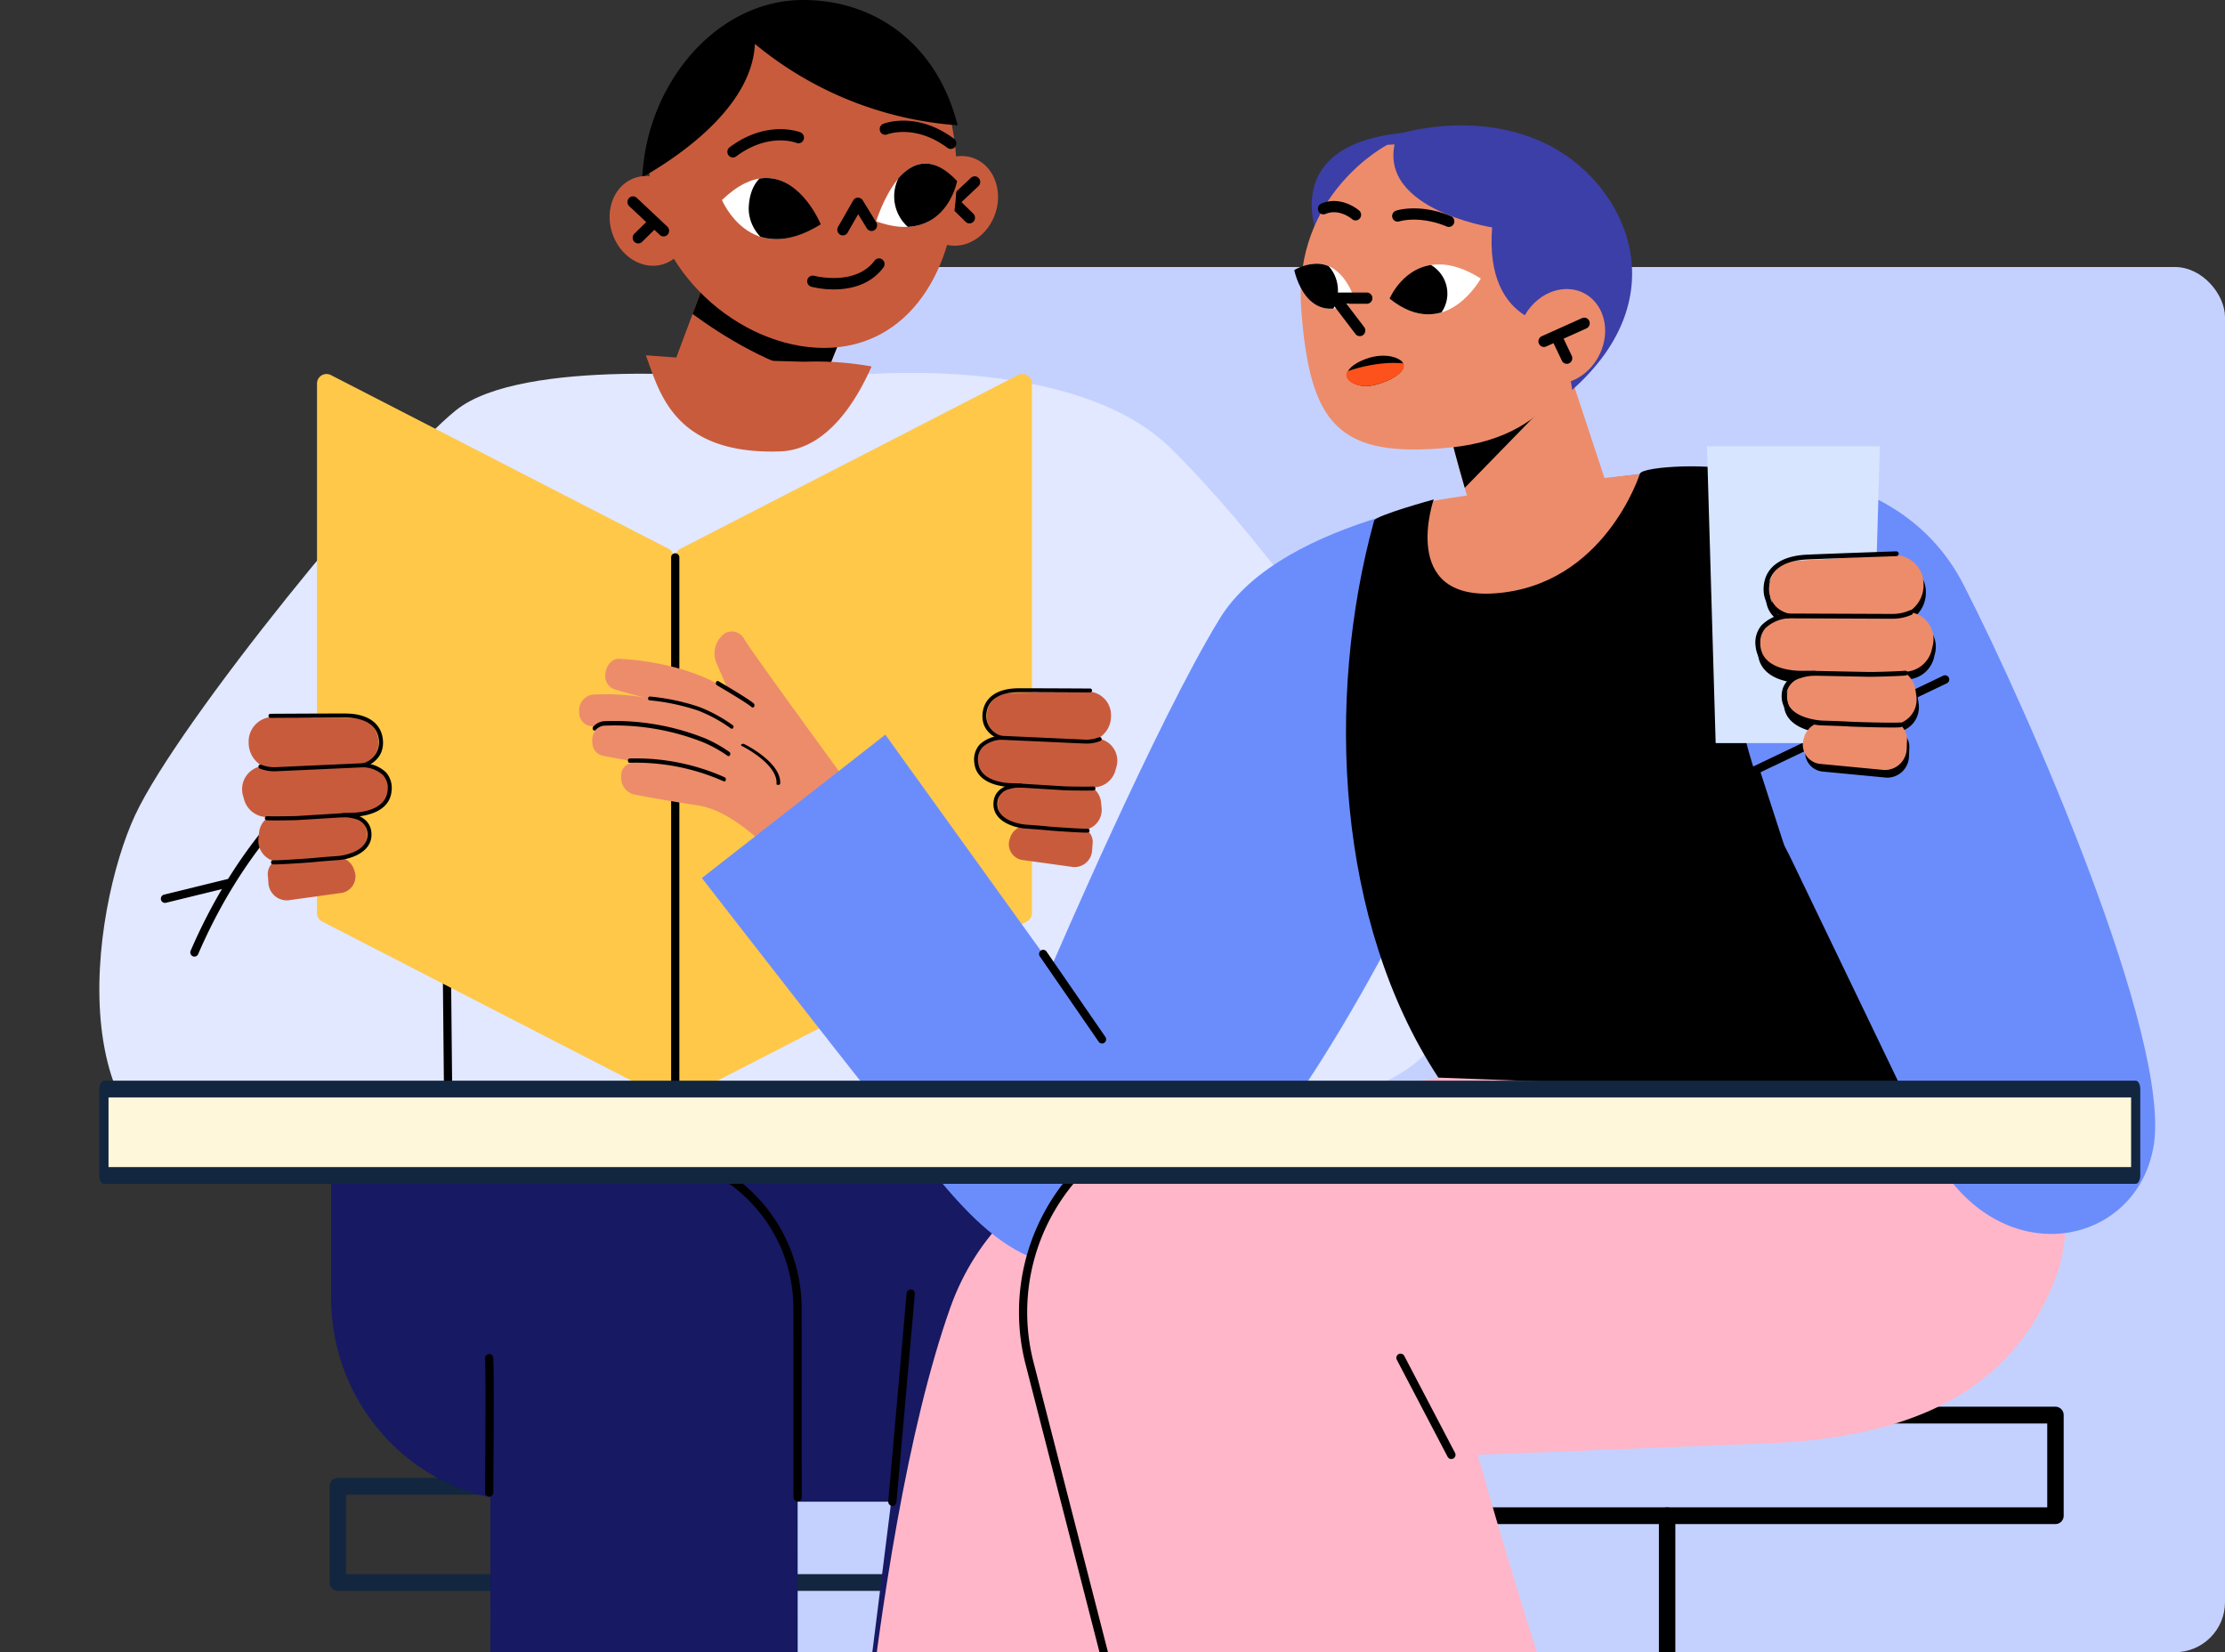 <svg xmlns="http://www.w3.org/2000/svg" xmlns:xlink="http://www.w3.org/1999/xlink" width="400" height="297" viewBox="0 0 400 297">
  <rect x="0" y="0" width="400" height="297" fill="#333333" stroke="none"/>
  <defs>
    <clipPath id="clip-path">
      <rect id="Rectángulo_339002" data-name="Rectángulo 339002" width="400" height="297" rx="9" transform="translate(1021 3547)" fill="#fc5f65"/>
    </clipPath>
    <clipPath id="clip-path-2">
      <path id="Trazado_183739" data-name="Trazado 183739" d="M93.044,25.192s5.209,12.316,17.882,4.368c0,0-3.372-8.32-9.81-8.322-2.3,0-5,1.065-8.072,3.954" transform="translate(-93.044 -21.238)" fill="none"/>
    </clipPath>
    <clipPath id="clip-path-3">
      <path id="Trazado_183741" data-name="Trazado 183741" d="M111.807,29.9c12.519,4.452,14.665-7.231,14.665-7.231-2.111-2.278-4.015-3.16-5.7-3.16-5.78,0-8.965,10.39-8.965,10.39" transform="translate(-111.807 -19.508)" fill="none"/>
    </clipPath>
    <clipPath id="clip-path-4">
      <rect id="Rectángulo_45301" data-name="Rectángulo 45301" width="403.322" height="549.913" fill="none"/>
    </clipPath>
    <clipPath id="clip-path-5">
      <path id="Trazado_183811" data-name="Trazado 183811" d="M174.406,37.692c9.973,8.044,16.5-3.609,16.5-3.609a14.694,14.694,0,0,0-7.647-2.542c-6.3,0-8.855,6.15-8.855,6.15" transform="translate(-174.406 -31.542)" fill="none"/>
    </clipPath>
    <clipPath id="clip-path-6">
      <path id="Trazado_183813" data-name="Trazado 183813" d="M162.749,32.606s2.144,10.787,11.008,5.487c0,0-1.856-6.633-7.023-6.634a8.406,8.406,0,0,0-3.985,1.147" transform="translate(-162.749 -31.459)" fill="none"/>
    </clipPath>
    <clipPath id="clip-path-8">
      <path id="Trazado_183816" data-name="Trazado 183816" d="M171.766,43.324c-3.945,1.752-3.3,4.061.28,4.571,2.075.3,8.423-1.948,7.259-4.193-.291-.564-1.647-1.264-3.6-1.264a9.715,9.715,0,0,0-3.94.886" transform="translate(-169.075 -42.438)" fill="none"/>
    </clipPath>
  </defs>
  <g id="Grupo_983738" data-name="Grupo 983738" transform="translate(-1021 -3547)">
    <rect id="Rectángulo_338776" data-name="Rectángulo 338776" width="268" height="249" rx="9" transform="translate(1153 3595)" fill="#c4d1ff"/>
    <g id="Enmascarar_grupo_580" data-name="Enmascarar grupo 580" clip-path="url(#clip-path)">
      <g id="Grupo_983737" data-name="Grupo 983737" transform="translate(-73 2611.332)">
        <g id="Grupo_175080" data-name="Grupo 175080" transform="translate(1086.288 935.668)">
          <g id="Grupo_175079" data-name="Grupo 175079" transform="translate(0 0)">
            <g id="Grupo_175062" data-name="Grupo 175062" transform="translate(25.57)">
              <g id="Grupo_175061" data-name="Grupo 175061">
                <path id="Trazado_183694" data-name="Trazado 183694" d="M180.33,196.629H46.794a1.491,1.491,0,0,1-1.478-1.507V177.83a1.491,1.491,0,0,1,1.478-1.507H180.33a1.491,1.491,0,0,1,1.478,1.507v17.293a1.491,1.491,0,0,1-1.478,1.507M48.272,193.616H178.852V179.335H48.272Z" transform="translate(-3.917 89.346)" fill="#12263f"/>
                <path id="Trazado_183695" data-name="Trazado 183695" d="M91.973,452.312a1.491,1.491,0,0,1-1.478-1.507v-261.5a1.478,1.478,0,1,1,2.956,0v261.5a1.491,1.491,0,0,1-1.478,1.507" transform="translate(17.672 95.162)" fill="#12263f"/>
                <path id="Trazado_183696" data-name="Trazado 183696" d="M149.261,366.494H63.041a2.261,2.261,0,0,1,0-4.52h86.22a2.261,2.261,0,0,1,0,4.52" transform="translate(3.494 183.419)" fill="#12263f"/>
                <path id="Trazado_183697" data-name="Trazado 183697" d="M108.21,345.071a1.458,1.458,0,0,1-.955-.357L57.038,301.382a1.527,1.527,0,0,1-.432-1.669,1.478,1.478,0,0,1,1.388-.988H158.427a1.475,1.475,0,0,1,1.386.988,1.527,1.527,0,0,1-.432,1.669l-50.217,43.332a1.455,1.455,0,0,1-.955.357M62.027,301.737l46.183,39.851,46.183-39.851Z" transform="translate(1.435 151.369)" fill="#12263f"/>
                <path id="Trazado_183698" data-name="Trazado 183698" d="M146.4,200.843H81.481c-19.876,0-35.987-16.426-35.987-36.69V136.372H182.387v27.781c0,20.264-16.111,36.69-35.987,36.69" transform="translate(-3.831 69.102)" fill="#171962"/>
                <path id="Trazado_183699" data-name="Trazado 183699" d="M146.21,254.727l-6.9,41.929-30.491-3.2,8.235-50.742Z" transform="translate(26.428 122.986)" fill="#e5826e"/>
                <path id="Trazado_183700" data-name="Trazado 183700" d="M111.387,260.287,144.1,273.3l3.207-19.5-32.684-13.472Z" transform="translate(27.655 121.783)"/>
                <path id="Trazado_183701" data-name="Trazado 183701" d="M152.528,141.045l.882.136c14.867,2.281,25.247,17.458,23.186,33.9L159.483,311.518l-54.722-8.4,17.113-136.436c2.062-16.441,15.786-27.923,30.653-25.641" transform="translate(24.489 71.324)" fill="#171962"/>
                <path id="Trazado_183702" data-name="Trazado 183702" d="M109.355,267.894l-4.507,38.935H171.4l.677-8.415c.857-10.669-6.7-18.68-17-20.354l-10.253.021-13.193,2.976Z" transform="translate(24.53 135.747)" fill="#ebad23"/>
                <path id="Trazado_183703" data-name="Trazado 183703" d="M133.56,281.069l7.355-7.776c2.243-2.372.269-5.637-3.643-6.025l-10.861-1.079c-3.5-.347-6.476,1.858-5.948,4.407L122.89,282.3Z" transform="translate(31.963 134.865)" fill="#ffc849"/>
                <path id="Trazado_183704" data-name="Trazado 183704" d="M170.318,289.571H109.184a.672.672,0,0,1,0-1.344h61.134a.672.672,0,0,1,0,1.344" transform="translate(26.286 146.05)"/>
                <path id="Trazado_183705" data-name="Trazado 183705" d="M130.151,281.447a.659.659,0,0,1-.581-.351.684.684,0,0,1,.186-.86l7.669-5.81-12.738,5.558a.657.657,0,0,1-.866-.356.678.678,0,0,1,.349-.881l17.877-7.8a.653.653,0,0,1,.831.283.68.68,0,0,1-.179.874l-8.447,6.4,7.827-2.964a.652.652,0,0,1,.845.4.674.674,0,0,1-.389.863l-12.155,4.6a.646.646,0,0,1-.229.042" transform="translate(33.571 137.267)"/>
                <path id="Trazado_183706" data-name="Trazado 183706" d="M160.663,250.6a.823.823,0,0,1-.134-.012l-54.5-10.139a.754.754,0,0,1,.266-1.484l54.5,10.14a.754.754,0,0,1,.594.877.744.744,0,0,1-.726.618" transform="translate(24.804 121.081)"/>
                <path id="Trazado_183707" data-name="Trazado 183707" d="M101.624,196.506h0a.747.747,0,0,1-.739-.753l.016-37.733a.739.739,0,1,1,1.478,0l-.016,37.733a.747.747,0,0,1-.739.753" transform="translate(22.637 79.69)"/>
                <path id="Trazado_183708" data-name="Trazado 183708" d="M114.013,192.752h-.068a.75.75,0,0,1-.669-.818l3.3-37.419a.739.739,0,1,1,1.472.136l-3.3,37.419a.742.742,0,0,1-.734.684" transform="translate(28.556 77.947)"/>
                <path id="Trazado_183709" data-name="Trazado 183709" d="M74.9,253.113,73.637,292.48l30.3,4.823,1.637-47.612Z" transform="translate(9.616 126.523)" fill="#e5826e"/>
                <path id="Trazado_183710" data-name="Trazado 183710" d="M75.552,254.372l34.385-3.836-.718,20.877-34.143-2.2Z" transform="translate(7.149 125.845)"/>
                <path id="Trazado_183711" data-name="Trazado 183711" d="M92.463,137.482h0c-15.254.008-27.615,12.622-27.609,28.174L64.918,315.2l55.245-.029L120.1,165.632c-.007-15.554-12.381-28.158-27.637-28.15" transform="translate(5.42 69.665)" fill="#171962"/>
                <path id="Trazado_183712" data-name="Trazado 183712" d="M75.421,267.894l-8.44,38.935h61.273l.622-8.415a18.67,18.67,0,0,0-15.652-20.354l-9.439.021-12.146,2.976Z" transform="translate(6.436 135.747)" fill="#ffc849"/>
                <path id="Trazado_183713" data-name="Trazado 183713" d="M99.754,281.069l8.4-7.776c2.56-2.372.307-5.637-4.157-6.025l-12.4-1.079c-4-.347-7.392,1.858-6.789,4.407L87.574,282.3Z" transform="translate(14.92 134.865)" fill="#ffc849"/>
                <path id="Trazado_183714" data-name="Trazado 183714" d="M126.84,289.571H71.9a.672.672,0,0,1,0-1.344h54.94a.672.672,0,0,1,0,1.344" transform="translate(8.472 146.05)"/>
                <path id="Trazado_183715" data-name="Trazado 183715" d="M95.831,281.447a.655.655,0,0,1-.594-.383.678.678,0,0,1,.235-.853l8.836-5.864-14.775,5.647a.656.656,0,0,1-.848-.393.674.674,0,0,1,.386-.865l20.406-7.8a.648.648,0,0,1,.819.325.679.679,0,0,1-.229.866l-9.689,6.429,9.127-3.027a.657.657,0,0,1,.831.431.677.677,0,0,1-.424.847l-13.875,4.6a.643.643,0,0,1-.2.033" transform="translate(16.786 137.267)"/>
                <path id="Trazado_183716" data-name="Trazado 183716" d="M120.413,248.113h-.01l-55.354-.767a.746.746,0,0,1-.729-.764.718.718,0,0,1,.749-.743l55.354.767a.754.754,0,0,1-.01,1.507" transform="translate(5.164 124.571)"/>
                <path id="Trazado_183717" data-name="Trazado 183717" d="M111.426,200.5a.747.747,0,0,1-.739-.753l-.015-33.862a27.494,27.494,0,0,0-7.884-19.378,26.443,26.443,0,0,0-19-8.017h-.016a.747.747,0,0,1-.739-.753.787.787,0,0,1,.755-.753,27.9,27.9,0,0,1,20.043,8.459,29.007,29.007,0,0,1,8.317,20.443l.015,33.862a.747.747,0,0,1-.739.753" transform="translate(14.107 69.411)"/>
                <path id="Trazado_183718" data-name="Trazado 183718" d="M64.963,187.168h-.007a.747.747,0,0,1-.732-.761c0-.209.2-21,0-24.059a.749.749,0,0,1,.69-.8.738.738,0,0,1,.785.7c.2,3.113.01,23.313,0,24.171a.747.747,0,0,1-.739.746" transform="translate(5.118 81.857)"/>
                <path id="Trazado_183719" data-name="Trazado 183719" d="M117.635,23.846c1.711-4.171,5.994-6.283,9.562-4.719s5.075,6.214,3.362,10.384S124.565,35.794,121,34.23s-5.075-6.214-3.361-10.384" transform="translate(30.302 9.43)" fill="#c95b3d"/>
                <path id="Trazado_183720" data-name="Trazado 183720" d="M120.386,28.238a.994.994,0,0,1-.734-.327,1.034,1.034,0,0,1,.059-1.437l5.5-5.17a.989.989,0,0,1,1.41.059,1.033,1.033,0,0,1-.058,1.437l-5.5,5.17a.985.985,0,0,1-.675.268" transform="translate(31.479 10.66)"/>
                <path id="Trazado_183721" data-name="Trazado 183721" d="M124.3,28.176a.973.973,0,0,1-.689-.283l-2.554-2.5a1.024,1.024,0,0,1-.028-1.434.975.975,0,0,1,1.407-.03l2.552,2.5a1.026,1.026,0,0,1,.03,1.436.981.981,0,0,1-.718.313" transform="translate(32.129 11.981)"/>
                <path id="Trazado_183722" data-name="Trazado 183722" d="M94.38,33.556,83.807,61.793l26.317,3.631,10.342-25.775Z" transform="translate(14.476 17.003)" fill="#c95b3d"/>
                <path id="Trazado_183723" data-name="Trazado 183723" d="M89.471,39.438c5.075,3.723,14.477,9.774,23.815,11.359l4.473-11.148L91.673,33.556Z" transform="translate(17.183 17.003)"/>
                <path id="Trazado_183724" data-name="Trazado 183724" d="M84.227,31.22C84.227,14.384,96.592.735,111.845.735s27.618,9.342,27.618,30.485c0,16.836-8.607,30.951-23.86,30.951S84.227,48.057,84.227,31.22" transform="translate(14.677 0.372)" fill="#c95b3d"/>
                <path id="Trazado_183725" data-name="Trazado 183725" d="M112.262,0C96.751,0,84.148,14.959,83.354,31.861c6.343-3.6,19.694-12.5,20.245-23.961a64.388,64.388,0,0,0,36.439,14.621C136.411,8.05,125.335,0,112.262,0" transform="translate(14.26)"/>
                <path id="Trazado_183726" data-name="Trazado 183726" d="M134.543,44.988s40.343-4.466,58.19,13.162C220.169,85.248,277.284,165.058,220.84,175c-16.3,2.872-41.516,0-41.516,0H65.187s-4.948,16.838-39.267,14.427S-1.4,140.821,6.419,124.01s45.712-63.183,57.7-72.81,50.278-5.822,50.278-5.822Z" transform="translate(0 22.541)" fill="#e1e8ff"/>
                <g id="Grupo_175060" data-name="Grupo 175060" transform="translate(11.062 128.388)">
                  <path id="Trazado_183727" data-name="Trazado 183727" d="M12.693,135.346a.747.747,0,0,1-.3-.063.759.759,0,0,1-.378-.993c7.534-17.461,17.833-28.069,25.147-33.892,7.948-6.333,14.038-8.49,14.292-8.581a.742.742,0,0,1,.937.47.757.757,0,0,1-.458.957c-.242.084-24.411,8.85-38.566,41.652a.737.737,0,0,1-.677.451" transform="translate(-6.658 -91.778)"/>
                  <path id="Trazado_183728" data-name="Trazado 183728" d="M9.109,115.758a.741.741,0,0,1-.718-.576.755.755,0,0,1,.547-.909L20.66,111.4a.746.746,0,0,1,.891.557.755.755,0,0,1-.547.909L9.282,115.738a.762.762,0,0,1-.173.02" transform="translate(-8.37 -81.844)"/>
                </g>
                <path id="Trazado_183729" data-name="Trazado 183729" d="M111.807,29.9s5.208-17.327,14.384-7.231c0,0-2.106,11.682-14.384,7.231" transform="translate(27.856 9.885)" fill="#fff"/>
                <path id="Trazado_183730" data-name="Trazado 183730" d="M110.583,29.561s-6.095-15.337-17.539-4.369c0,0,5.109,12.317,17.539,4.369" transform="translate(18.89 10.762)" fill="#fff"/>
                <path id="Trazado_183731" data-name="Trazado 183731" d="M108.069,30.37a.97.97,0,0,1-.5-.139,1.027,1.027,0,0,1-.358-1.391l2.725-4.764a.994.994,0,0,1,.845-.5,1.029,1.029,0,0,1,.86.478l2.434,3.97a1.025,1.025,0,0,1-.318,1.4.982.982,0,0,1-1.371-.324l-1.561-2.542-1.895,3.31a.989.989,0,0,1-.86.5" transform="translate(25.593 11.945)"/>
                <path id="Trazado_183732" data-name="Trazado 183732" d="M108.2,36.4a16.843,16.843,0,0,1-4.051-.482,1.02,1.02,0,0,1-.708-1.243,1,1,0,0,1,1.219-.723c.074.018,7.4,1.917,10.865-2.723a.979.979,0,0,1,1.4-.193,1.026,1.026,0,0,1,.189,1.424c-2.4,3.215-6.083,3.94-8.91,3.94" transform="translate(23.844 15.622)"/>
                <path id="Trazado_183733" data-name="Trazado 183733" d="M94.693,20.5a.988.988,0,0,1-.8-.417,1.029,1.029,0,0,1,.216-1.419c6.72-5,12.489-2.775,12.735-2.676a1.022,1.022,0,0,1,.56,1.318.988.988,0,0,1-1.289.574c-.2-.078-5.034-1.894-10.83,2.424a.979.979,0,0,1-.588.2" transform="translate(19.202 7.806)"/>
                <path id="Trazado_183734" data-name="Trazado 183734" d="M125.007,19.483a.988.988,0,0,1-.588-.194c-5.849-4.356-10.776-2.444-10.825-2.427a.986.986,0,0,1-1.293-.573,1.024,1.024,0,0,1,.56-1.318c.244-.1,6.015-2.326,12.735,2.676a1.03,1.03,0,0,1,.216,1.421.986.986,0,0,1-.8.416" transform="translate(28.058 7.293)"/>
                <path id="Trazado_183735" data-name="Trazado 183735" d="M28.521.313,7.754,1.23S7.589,1.153,0,1.153C2.79,7.049,5.88,18.675,25.216,16.7,34.168,15.778,38.737,5.517,40.61.313a56.658,56.658,0,0,0-12.089,0" transform="matrix(0.998, 0.07, -0.07, 0.998, 98.323, 62.716)" fill="#c95b3d"/>
                <path id="Trazado_183736" data-name="Trazado 183736" d="M50.257,146.145a.747.747,0,0,1-.739-.746l-.4-40.873a.748.748,0,0,1,.733-.761h.006a.745.745,0,0,1,.739.746l.4,40.873a.747.747,0,0,1-.732.761Z" transform="translate(12.458 52.581)"/>
                <path id="Trazado_183737" data-name="Trazado 183737" d="M140.521,147.08a.739.739,0,0,1-.693-.493l-15.76-43.656a.754.754,0,0,1,.437-.966.733.733,0,0,1,.949.446l15.76,43.654a.757.757,0,0,1-.437.967.722.722,0,0,1-.256.047" transform="translate(33.692 51.644)"/>
              </g>
            </g>
            <g id="Grupo_175064" data-name="Grupo 175064" transform="translate(137.382 32)">
              <g id="Grupo_175063" data-name="Grupo 175063" clip-path="url(#clip-path-2)">
                <path id="Trazado_183738" data-name="Trazado 183738" d="M111.015,27.391a7.351,7.351,0,0,1-14.7,0c.211-8.463,8.175-7.35,7.351-7.35a7.35,7.35,0,0,1,7.35,7.35" transform="translate(-91.388 -21.869)"/>
              </g>
            </g>
            <g id="Grupo_175066" data-name="Grupo 175066" transform="translate(165.114 29.393)">
              <g id="Grupo_175065" data-name="Grupo 175065" clip-path="url(#clip-path-3)">
                <path id="Trazado_183740" data-name="Trazado 183740" d="M128.732,25.9a7.351,7.351,0,1,1-7.35-7.35,7.35,7.35,0,0,1,7.35,7.35" transform="translate(-110.68 -19.994)"/>
              </g>
            </g>
            <g id="Grupo_175068" data-name="Grupo 175068">
              <g id="Grupo_175067" data-name="Grupo 175067" clip-path="url(#clip-path-4)">
                <path id="Trazado_183742" data-name="Trazado 183742" d="M93.007,26.236c-1.713-4.171-5.994-6.283-9.563-4.719S78.37,27.73,80.081,31.9s5.994,6.283,9.563,4.719,5.075-6.214,3.362-10.384" transform="translate(37.929 10.641)" fill="#c95b3d"/>
                <path id="Trazado_183743" data-name="Trazado 183743" d="M88.042,30.629a.98.98,0,0,1-.675-.27l-5.5-5.171a1.029,1.029,0,0,1-.056-1.436.982.982,0,0,1,1.408-.057l5.5,5.171a1.029,1.029,0,0,1,.056,1.436.972.972,0,0,1-.732.327" transform="translate(38.964 11.87)"/>
                <path id="Trazado_183744" data-name="Trazado 183744" d="M83.177,30.566a.987.987,0,0,1-.718-.312,1.03,1.03,0,0,1,.027-1.437l2.551-2.5a.983.983,0,0,1,1.41.027,1.032,1.032,0,0,1-.027,1.437l-2.551,2.5a.982.982,0,0,1-.692.283" transform="translate(39.269 13.192)"/>
                <path id="Trazado_183745" data-name="Trazado 183745" d="M105.422,174.277l-60.7-31.221a1.751,1.751,0,0,1-.941-1.559V46.365a1.714,1.714,0,0,1,2.484-1.559l60.7,31.221a1.75,1.75,0,0,1,.943,1.559v95.131a1.715,1.715,0,0,1-2.486,1.559" transform="translate(20.92 22.608)" fill="#ffc849"/>
                <path id="Trazado_183746" data-name="Trazado 183746" d="M89.845,174.277l60.7-31.221a1.751,1.751,0,0,0,.941-1.559V46.365A1.715,1.715,0,0,0,149,44.806L88.3,76.026a1.752,1.752,0,0,0-.941,1.559v95.131a1.715,1.715,0,0,0,2.486,1.559" transform="translate(41.744 22.608)" fill="#ffc849"/>
                <path id="Trazado_183747" data-name="Trazado 183747" d="M87.6,162.635a.747.747,0,0,1-.739-.753V66.75a.739.739,0,1,1,1.478,0v95.131a.746.746,0,0,1-.739.753" transform="translate(41.505 33.442)"/>
                <path id="Trazado_183748" data-name="Trazado 183748" d="M54.811,85.8l-14.951-.264a4.421,4.421,0,0,0-4.391,4.695,4.732,4.732,0,0,0,4.834,4.7l14.9-.851a3.934,3.934,0,0,0,3.573-4.434,4.177,4.177,0,0,0-3.964-3.85" transform="translate(16.947 43.341)" fill="#c95b3d"/>
                <path id="Trazado_183749" data-name="Trazado 183749" d="M57.07,99.931l-17.838.759a4.336,4.336,0,0,1-4.259-3.309l-.112-.413a4.187,4.187,0,0,1,3.72-5.472l17.951-.347a4.4,4.4,0,0,1,4.3,4.006,4.133,4.133,0,0,1-3.766,4.775" transform="translate(16.578 46.187)" fill="#c95b3d"/>
                <path id="Trazado_183750" data-name="Trazado 183750" d="M56.135,100.309h0a3.791,3.791,0,0,0-3.74-3.268L40.5,97.088a3.8,3.8,0,0,0-3.735,3.449l-.1.975a3.807,3.807,0,0,0,4.063,4.222l11.99-1.023a3.825,3.825,0,0,0,3.412-4.4" transform="translate(17.513 49.173)" fill="#c95b3d"/>
                <path id="Trazado_183751" data-name="Trazado 183751" d="M53.339,104.647h0a3.275,3.275,0,0,0-3.075-2.4l-9.81.238a2.852,2.852,0,0,0-2.641,3.25l.086,1.11a3.317,3.317,0,0,0,3.531,3.185l9.724-1.349a3,3,0,0,0,2.186-4.04" transform="translate(18.063 51.812)" fill="#c95b3d"/>
                <path id="Trazado_183752" data-name="Trazado 183752" d="M36.682,91.525l.009-.018a.358.358,0,0,1,.483-.172,6.393,6.393,0,0,0,2.54.434L55.5,91.052A6.137,6.137,0,0,1,59.592,92.7,4.2,4.2,0,0,1,60.6,95.932c-.316,4.861-7.064,4.778-7.485,4.767l-9.4.579c-.708.042-4.561.092-5.551.035a.369.369,0,0,1,.041-.737c.972.056,4.769.006,5.467-.035l9.415-.58h.035c.065,0,6.477.2,6.755-4.077a3.473,3.473,0,0,0-.817-2.676,5.46,5.46,0,0,0-3.55-1.418l-15.76.717A7.048,7.048,0,0,1,36.858,92a.373.373,0,0,1-.176-.475" transform="translate(17.515 46.138)"/>
                <path id="Trazado_183753" data-name="Trazado 183753" d="M38.215,105.708a.362.362,0,0,1,.355-.226c.961.056,6.727-.341,7.688-.448.9-.1,3.847-.31,3.971-.319.055,0,5.533-.463,5.291-4.08a2.811,2.811,0,0,0-2.214-2.584,6.863,6.863,0,0,0-2.2-.291.37.37,0,0,1-.041-.738c1.7-.1,4.97.518,5.175,3.562.233,3.482-3.8,4.707-5.962,4.868-.031,0-3.059.218-3.944.318-.9.1-6.76.511-7.807.449a.367.367,0,0,1-.341-.389.408.408,0,0,1,.028-.122" transform="translate(18.247 49.158)"/>
                <path id="Trazado_183754" data-name="Trazado 183754" d="M37.906,85.4a.36.36,0,0,1,.333-.226c.095,0,9.606-.06,13.476-.047,4.079.015,6.538,1.805,6.746,4.912.25,3.717-3.4,4.733-3.44,4.743a.362.362,0,0,1-.442-.265.368.368,0,0,1,.259-.449,3.906,3.906,0,0,0,2.9-3.979c-.182-2.711-2.322-4.21-6.027-4.223-3.868-.014-13.374.045-13.469.047a.366.366,0,0,1-.365-.368.393.393,0,0,1,.028-.145" transform="translate(18.1 43.134)"/>
                <path id="Trazado_183755" data-name="Trazado 183755" d="M129.078,82.759l14.306-.253a4.231,4.231,0,0,1,4.2,4.493,4.529,4.529,0,0,1-4.624,4.5L128.7,90.686a3.765,3.765,0,0,1-3.418-4.244,4,4,0,0,1,3.792-3.682" transform="translate(59.857 41.807)" fill="#c95b3d"/>
                <path id="Trazado_183756" data-name="Trazado 183756" d="M127.8,96.281l17.068.726a4.146,4.146,0,0,0,4.073-3.166l.108-.395a4,4,0,0,0-3.559-5.236l-17.174-.331a4.211,4.211,0,0,0-4.117,3.833,3.953,3.953,0,0,0,3.6,4.568" transform="translate(59.33 44.53)" fill="#c95b3d"/>
                <path id="Trazado_183757" data-name="Trazado 183757" d="M126.633,96.642h0a3.629,3.629,0,0,1,3.579-3.128l11.378.045a3.634,3.634,0,0,1,3.572,3.3l.095.934a3.64,3.64,0,0,1-3.887,4.038l-11.472-.978a3.661,3.661,0,0,1-3.265-4.211" transform="translate(60.491 47.385)" fill="#c95b3d"/>
                <path id="Trazado_183758" data-name="Trazado 183758" d="M128.129,100.793h0A3.13,3.13,0,0,1,131.07,98.5l9.387.228a2.729,2.729,0,0,1,2.526,3.11L142.9,102.9a3.173,3.173,0,0,1-3.377,3.047l-9.3-1.291a2.865,2.865,0,0,1-2.09-3.863" transform="translate(61.148 49.912)" fill="#c95b3d"/>
                <path id="Trazado_183759" data-name="Trazado 183759" d="M146.617,88.238l-.007-.018a.346.346,0,0,0-.464-.164,6.12,6.12,0,0,1-2.43.416l-15.1-.686a5.858,5.858,0,0,0-3.916,1.581,4.014,4.014,0,0,0-.965,3.089c.3,4.651,6.758,4.571,7.162,4.561l8.994.553c.677.041,4.364.089,5.31.035a.354.354,0,0,0,.327-.374.35.35,0,0,0-.367-.333c-.93.054-4.562.006-5.229-.033l-9.009-.554h-.034c-.062,0-6.2.193-6.464-3.9a3.333,3.333,0,0,1,.783-2.561,5.24,5.24,0,0,1,3.4-1.356l15.078.686a6.7,6.7,0,0,0,2.768-.485.354.354,0,0,0,.168-.454" transform="translate(59.119 44.483)"/>
                <path id="Trazado_183760" data-name="Trazado 183760" d="M143.326,101.807a.346.346,0,0,0-.34-.215c-.918.053-6.436-.325-7.355-.428-.86-.1-3.68-.3-3.8-.306-.052,0-5.294-.443-5.062-3.905a2.69,2.69,0,0,1,2.118-2.471,6.577,6.577,0,0,1,2.1-.279.354.354,0,0,0,.04-.707c-1.627-.095-4.756.5-4.951,3.408-.223,3.331,3.633,4.5,5.7,4.657.03,0,2.926.209,3.773.3.865.1,6.469.488,7.471.431a.353.353,0,0,0,.327-.374.379.379,0,0,0-.027-.116" transform="translate(60.242 47.372)"/>
                <path id="Trazado_183761" data-name="Trazado 183761" d="M144.406,82.377a.348.348,0,0,0-.318-.217c-.092,0-9.191-.057-12.894-.044-3.9.014-6.256,1.727-6.455,4.7-.239,3.557,3.257,4.528,3.293,4.538a.348.348,0,0,0,.423-.253.354.354,0,0,0-.248-.431,3.734,3.734,0,0,1-2.775-3.806c.174-2.593,2.221-4.029,5.767-4.041,3.7-.014,12.8.044,12.887.044a.35.35,0,0,0,.349-.351.356.356,0,0,0-.027-.139" transform="translate(59.6 41.609)"/>
                <path id="Trazado_183762" data-name="Trazado 183762" d="M192.793,120.933a.717.717,0,0,1-.395-.116l-44.86-28.766a.76.76,0,0,1-.231-1.038.732.732,0,0,1,1.018-.237l44.861,28.766a.763.763,0,0,1,.231,1.04.736.736,0,0,1-.625.351" transform="translate(70.335 45.939)"/>
                <path id="Trazado_183763" data-name="Trazado 183763" d="M114.426,114.88s-10.295-14.709-19.8-16.181c-5.679-.88-9.486-1.575-11.629-1.99a3.1,3.1,0,0,1-2.212-3.093,2.323,2.323,0,0,1,1.868-2.558,41.515,41.515,0,0,1,18.3,2.839c8.409,3.456,19.975,17.127,19.975,17.127Z" transform="translate(38.602 46.089)" fill="#ed8c6b"/>
                <path id="Trazado_183764" data-name="Trazado 183764" d="M109.3,108s-8.7-12.4-18.2-13.869c-6.115-.948-10.058-1.68-12.093-2.082a2.432,2.432,0,0,1-1.732-2.426,2.867,2.867,0,0,1,2.333-3.167,41.448,41.448,0,0,1,17.815,2.872c8.41,3.455,19.975,17.125,19.975,17.125Z" transform="translate(36.925 43.772)" fill="#ed8c6b"/>
                <path id="Trazado_183765" data-name="Trazado 183765" d="M107.707,104.442s-8.7-12.4-18.2-13.869c-6.12-.948-10.063-1.68-12.1-2.082a2.43,2.43,0,0,1-1.729-2.421A2.871,2.871,0,0,1,78.016,82.9,41.457,41.457,0,0,1,95.828,85.77c8.41,3.455,19.975,17.125,19.975,17.125Z" transform="translate(36.162 41.97)" fill="#ed8c6b"/>
                <path id="Trazado_183766" data-name="Trazado 183766" d="M120.326,121.161s-18.51-30.332-27.2-33.386c-5.6-1.968-11.062-3.071-12.912-3.807a2.55,2.55,0,0,1-1.352-2.61c.129-1.623,1.218-2.83,2.493-2.762,4.033.215,12.668,1.195,19.506,5.555,7.466,4.761,25.884,30.568,25.884,30.568Z" transform="translate(37.678 39.825)" fill="#ed8c6b"/>
                <path id="Trazado_183767" data-name="Trazado 183767" d="M96.778,90.954l-4.237-9.788a4.489,4.489,0,0,1,1.4-5.468,2.542,2.542,0,0,1,3.587,1.1c1.45,2.47,19.772,27.495,19.772,27.495l7.7,16.729L99.349,103.866Z" transform="translate(44.036 38.171)" fill="#ed8c6b"/>
                <path id="Trazado_183768" data-name="Trazado 183768" d="M99.2,94.159a.491.491,0,0,1,0,.212c-.047.2-.213.309-.369.241a38.762,38.762,0,0,0-16.905-3.336c-.163.011-.306-.157-.319-.369a.351.351,0,0,1,.272-.405A39.233,39.233,0,0,1,99,93.879a.385.385,0,0,1,.2.28" transform="translate(38.993 45.842)"/>
                <path id="Trazado_183769" data-name="Trazado 183769" d="M102.053,91.843a.5.5,0,0,1-.03.288.3.3,0,0,1-.442.16A24.011,24.011,0,0,0,97.308,89.9,43.24,43.24,0,0,0,79.25,86.871a2.428,2.428,0,0,0-1.4.779.283.283,0,0,1-.458-.047.473.473,0,0,1,.035-.568,3.015,3.015,0,0,1,1.791-.97,43.775,43.775,0,0,1,18.293,3.068,24.594,24.594,0,0,1,4.383,2.45.405.405,0,0,1,.161.261" transform="translate(36.943 43.582)"/>
                <path id="Trazado_183770" data-name="Trazado 183770" d="M99.415,88.465a.391.391,0,0,1-.043.262.29.29,0,0,1-.42.121,26.183,26.183,0,0,0-5.917-3.226,38.957,38.957,0,0,0-8.721-1.841.32.32,0,0,1-.257-.375A.329.329,0,0,1,84.4,83.1a39.439,39.439,0,0,1,8.84,1.867,26.812,26.812,0,0,1,6.046,3.292.327.327,0,0,1,.13.209" transform="translate(40.165 42.106)"/>
                <path id="Trazado_183771" data-name="Trazado 183771" d="M99.237,85.517a.481.481,0,0,1-.052.331.286.286,0,0,1-.454.089c-.925-.83-6.189-3.893-6.242-3.925a.452.452,0,0,1-.158-.536.3.3,0,0,1,.432-.194c.219.127,5.373,3.126,6.349,4a.424.424,0,0,1,.126.234" transform="translate(44.105 41.168)"/>
                <path id="Trazado_183772" data-name="Trazado 183772" d="M102.4,95.744c0,.054,0,.108-.007.163-.009.111-.161.211-.343.221s-.319-.071-.312-.181c0-.05.006-.1.007-.152.077-3.542-6.211-6.657-6.275-6.688-.132-.063-.137-.19-.013-.282a.5.5,0,0,1,.463-.05,20.639,20.639,0,0,1,3.333,2.117c1.472,1.157,3.189,2.925,3.148,4.852" transform="translate(45.572 44.966)"/>
                <path id="Trazado_183773" data-name="Trazado 183773" d="M160.927,210.329l-7.677,102.763L154.711,328l-31.477,33.821a14.188,14.188,0,0,1-17.594,2.631,13.557,13.557,0,0,1-4.637-18.7L120.859,313.1l3.27-95.7Z" transform="translate(47.319 106.578)" fill="#ed8c6b"/>
                <path id="Trazado_183774" data-name="Trazado 183774" d="M115.576,233.051l-.593,17.359,33.878,7.83,1.821-24.361Z" transform="translate(54.944 118.092)"/>
                <path id="Trazado_183775" data-name="Trazado 183775" d="M114.6,279.7l-4.611,7.583c5.761-.991,17.725-.518,27.059,16.74l5.521-4.871c-.591-1.76-8.54-21.349-27.97-19.452" transform="translate(52.556 141.664)" fill="#d7e5ff"/>
                <path id="Trazado_183776" data-name="Trazado 183776" d="M138.977,303.88a26.3,26.3,0,0,0-9-8.447c-9.041-5.239-16.524-4.635-21.548-2.92L101,304.724a13.555,13.555,0,0,0,4.639,18.7,14.185,14.185,0,0,0,17.592-2.629Z" transform="translate(47.319 147.602)" fill="#d7e5ff"/>
                <path id="Trazado_183777" data-name="Trazado 183777" d="M150.786,284.524,106.03,328.368a14.2,14.2,0,0,0,13.856-4.143L151.363,290.4Z" transform="translate(50.666 144.174)" fill="#d7e5ff"/>
                <path id="Trazado_183778" data-name="Trazado 183778" d="M182.136,303.685c-31.311-3.723-74.5-9.274-74.5-9.274s4.187-85,19.469-128.163c9.359-26.431,39.925-36.693,65.609-26.493.034,39.628-10.87,163.117-10.575,163.93" transform="translate(51.432 68.849)" fill="#ffb6c8"/>
                <path id="Trazado_183779" data-name="Trazado 183779" d="M300.885,188.922H161.254a1.492,1.492,0,0,1-1.478-1.507V169.333a1.491,1.491,0,0,1,1.478-1.507H300.885a1.491,1.491,0,0,1,1.478,1.507v18.082a1.492,1.492,0,0,1-1.478,1.507m-138.153-3.013H299.407V170.839H162.732Z" transform="translate(76.348 85.041)"/>
                <path id="Trazado_183780" data-name="Trazado 183780" d="M208.495,456.274a1.491,1.491,0,0,1-1.478-1.507V181.333a1.478,1.478,0,1,1,2.956,0V454.768a1.491,1.491,0,0,1-1.478,1.507" transform="translate(98.922 91.121)"/>
                <path id="Trazado_183781" data-name="Trazado 183781" d="M268.388,366.494H178.232a2.261,2.261,0,0,1,0-4.52h90.156a2.261,2.261,0,0,1,0,4.52" transform="translate(84.107 183.419)"/>
                <path id="Trazado_183782" data-name="Trazado 183782" d="M225.473,344.137a1.468,1.468,0,0,1-.956-.355l-52.508-45.31a1.527,1.527,0,0,1-.432-1.669,1.479,1.479,0,0,1,1.388-.988H277.982a1.479,1.479,0,0,1,1.388.988,1.529,1.529,0,0,1-.432,1.669l-52.511,45.31a1.464,1.464,0,0,1-.955.355M177,298.827l48.475,41.829,48.476-41.829Z" transform="translate(81.944 149.895)"/>
                <path id="Trazado_183783" data-name="Trazado 183783" d="M166,34.822s-7.618-16.788,15.294-18.98Z" transform="translate(78.743 8.027)" fill="#3c3fa7"/>
                <path id="Trazado_183784" data-name="Trazado 183784" d="M206.64,56.59l16.073-.289c16.556,7.591,37.026,59.5,37.026,59.5l-24.225,16.979L202.639,84.264Z" transform="translate(96.83 28.529)" fill="#6b8dfc"/>
                <path id="Trazado_183785" data-name="Trazado 183785" d="M232.865,60.222s-37.734,3.939-49.132,22.489S153.5,145.2,153.5,145.2L123.58,103.631,90.6,129.4s30.9,39.874,41.779,53.151,23.263,24.892,45.1,9.093,46.632-70.533,46.632-70.533l25.023-6.081,14.985-58.919Z" transform="translate(43.293 28.432)" fill="#6b8dfc"/>
                <path id="Trazado_183786" data-name="Trazado 183786" d="M188.35,197.295l46.358,114.672-49.336,52.91-6.825-4.957a15.232,15.232,0,0,1-3.842-20.4L194.7,307.872l-34.574-88.19Z" transform="translate(76.513 99.973)" fill="#ed8c6b"/>
                <path id="Trazado_183787" data-name="Trazado 183787" d="M205.47,231.881,168.384,233.3l12.288,31.344L213.3,251.251Z" transform="translate(80.461 117.499)"/>
                <path id="Trazado_183788" data-name="Trazado 183788" d="M245.457,307.389c-30.857,8.1-48.257,12.674-80.08,20.378l-34.621-134.83a36.971,36.971,0,0,1,8.8-34.007c8.385-8.783,58.286-15.753,70.991-18.011-6.553-12.2,1.639-28.329,13.784-34.677s79.039-3.294,79.039-3.294,20.353,52.976,11.9,75.059S286.53,206.746,263.3,207.665l-51.877,2.055s18.206,65.889,34.035,97.669" transform="translate(61.96 51.794)" fill="#ffb6c8"/>
                <path id="Trazado_183789" data-name="Trazado 183789" d="M218.883,56.493S190.735,59.46,178.619,61.8l-1.6,18.814,30.407-1.064,12.907-13.8Z" transform="translate(84.586 28.626)" fill="#ed8c6b"/>
                <path id="Trazado_183790" data-name="Trazado 183790" d="M181.918,57.685c-.87-1.347,5.537,20,5.537,20l25.157-2.9L201.775,41.958Z" transform="translate(86.889 21.261)" fill="#ed8c6b"/>
                <path id="Trazado_183791" data-name="Trazado 183791" d="M199.922,42.932l-18,14.261c-.415-.642.819,3.854,2.226,8.745l17-17.451Z" transform="translate(86.89 21.754)"/>
                <path id="Trazado_183792" data-name="Trazado 183792" d="M179.02,17.375S162,26.115,163.54,46.9s6.625,26.931,26.966,24.874,22.972-17.748,22.972-17.748l-3.924-20.292-24.97-16.655Z" transform="translate(78.099 8.657)" fill="#ed8c6b"/>
                <path id="Trazado_183793" data-name="Trazado 183793" d="M174.008,65.4c-8.891,32.342-6.659,72.411,11.551,100.117,56.3,2.126,83.469,2.057,113.512,27.794-3.91-14.559-32.413-40.448-36.324-55.007-10.9-3.631-17.384-16.024-22.2-34.358-2.971-11.3-2.623-35.349-1.735-47.313-2.577-1.614-16.636-1.112-17.031.356,0,0-6.349,20.1-26.075,21.478-17.245,1.208-10.983-16.878-10.983-16.878s-10.45,2.864-10.71,3.81" transform="translate(80.733 28.193)"/>
                <path id="Trazado_183794" data-name="Trazado 183794" d="M216.222,56.342s29.26-2.974,41.18,20.3S294.815,158.4,291.554,177.56s-30.416,23.628-41.426-2.326-12.7-65.544-12.7-65.544Z" transform="translate(103.32 28.487)" fill="#6b8dfc"/>
                <path id="Trazado_183795" data-name="Trazado 183795" d="M220.69,108.288l27.3,56.74L261.375,113.5,238.8,76.361Z" transform="translate(105.455 38.694)" fill="#6b8dfc"/>
                <path id="Trazado_183796" data-name="Trazado 183796" d="M142.937,130.163a.736.736,0,0,1-.6-.319L131.751,114.5a.764.764,0,0,1,.179-1.05.734.734,0,0,1,1.03.182l10.581,15.343a.764.764,0,0,1-.179,1.05.724.724,0,0,1-.426.137" transform="translate(62.892 57.419)"/>
                <path id="Trazado_183797" data-name="Trazado 183797" d="M174.4,37.694s4.473-10.973,16.187-3.61c0,0-6.4,11.654-16.187,3.61" transform="translate(83.338 15.983)" fill="#fff"/>
                <path id="Trazado_183798" data-name="Trazado 183798" d="M173.547,38.093s-2.725-9.937-10.8-5.487c0,0,2.1,10.787,10.8,5.487" transform="translate(77.768 15.941)" fill="#fff"/>
                <path id="Trazado_183799" data-name="Trazado 183799" d="M172.385,42.739a.98.98,0,0,1-.782-.39l-4.425-5.819a1.029,1.029,0,0,1-.1-1.062.986.986,0,0,1,.888-.565h5.707a1.009,1.009,0,0,1,0,2.017h-3.689l3.186,4.192a1.023,1.023,0,0,1-.176,1.416.977.977,0,0,1-.606.211" transform="translate(79.787 17.686)"/>
                <path id="Trazado_183800" data-name="Trazado 183800" d="M184.76,28.19a.99.99,0,0,1-.369-.072c-4.973-2.043-8.489-.934-8.526-.922a.99.99,0,0,1-1.244-.646,1.01,1.01,0,0,1,.624-1.27c.17-.057,4.193-1.371,9.885.967a1.014,1.014,0,0,1,.548,1.311.989.989,0,0,1-.918.633" transform="translate(83.417 12.597)"/>
                <path id="Trazado_183801" data-name="Trazado 183801" d="M172.309,27.472a.974.974,0,0,1-.64-.24c-.1-.083-2.316-1.95-4.762-.928a.976.976,0,0,1-1.29-.547,1.014,1.014,0,0,1,.538-1.317c3.573-1.5,6.665,1.144,6.8,1.257a1.022,1.022,0,0,1,.108,1.422.978.978,0,0,1-.751.353" transform="translate(79.103 12.151)"/>
                <path id="Trazado_183802" data-name="Trazado 183802" d="M192.467,33.3s-22.083-3.479-16.982-16.741c0,0,14.639-4.817,27.778,2.277s22.714,26.686,3.6,43.675l-1.731-11.431s-14.094.518-12.664-17.779" transform="translate(83.489 7.579)" fill="#3c3fa7"/>
                <path id="Trazado_183803" data-name="Trazado 183803" d="M204.729,288.9,207,282.507c-8.051-8.209-18.278-10.464-22.664-11.073l-4.017,6.36c9.8-1.448,24.412,11.108,24.412,11.108" transform="translate(86.163 137.541)" fill="#d7e5ff"/>
                <path id="Trazado_183804" data-name="Trazado 183804" d="M178.936,328.9l49.338-52.91-3.109-7.69-51.572,56.719Z" transform="translate(82.95 135.952)" fill="#d7e5ff"/>
                <path id="Trazado_183805" data-name="Trazado 183805" d="M200.741,300.071a9.2,9.2,0,0,0-2.2-5.846c-7.595-9.518-16.04-10.332-20.824-9.818l-6.971,11.034a15.233,15.233,0,0,0,3.844,20.4l6.67,4.846c.183-.1.368-.211.554-.318Z" transform="translate(80.469 144.055)" fill="#d7e5ff"/>
                <path id="Trazado_183806" data-name="Trazado 183806" d="M192.234,37.636c3.133-3.658,8.118-4.216,11.137-1.245s2.925,8.347-.21,12.006-8.119,4.217-11.136,1.245-2.926-8.347.208-12.006" transform="translate(90.705 17.473)" fill="#ed8c6b"/>
                <path id="Trazado_183807" data-name="Trazado 183807" d="M193.354,43.166a.99.99,0,0,1-.906-.6,1.015,1.015,0,0,1,.508-1.329l7.249-3.255a.987.987,0,0,1,1.3.518A1.016,1.016,0,0,1,201,39.827l-7.25,3.255a.978.978,0,0,1-.4.084" transform="translate(91.92 19.203)"/>
                <path id="Trazado_183808" data-name="Trazado 183808" d="M196.681,45.277a.988.988,0,0,1-.891-.57L194.1,41.16a1.019,1.019,0,0,1,.46-1.347.979.979,0,0,1,1.321.469l1.688,3.547a1.021,1.021,0,0,1-.46,1.349.987.987,0,0,1-.432.1" transform="translate(92.704 20.123)"/>
                <path id="Trazado_183809" data-name="Trazado 183809" d="M163.522,301.544a.738.738,0,0,1-.714-.562L130.281,174.307a37.716,37.716,0,0,1,8.985-34.724.731.731,0,0,1,1.045-.015.764.764,0,0,1,.015,1.065,36.166,36.166,0,0,0-8.616,33.291L164.236,300.6a.752.752,0,0,1-.526.919.678.678,0,0,1-.188.026" transform="translate(61.721 70.614)"/>
              </g>
            </g>
            <g id="Grupo_175070" data-name="Grupo 175070" transform="translate(257.534 47.525)">
              <g id="Grupo_175069" data-name="Grupo 175069" clip-path="url(#clip-path-5)">
                <path id="Trazado_183810" data-name="Trazado 183810" d="M185.294,37.025a5.946,5.946,0,1,1-5.946-5.946,5.946,5.946,0,0,1,5.946,5.946" transform="translate(-174.914 -31.777)"/>
              </g>
            </g>
            <g id="Grupo_175072" data-name="Grupo 175072" transform="translate(240.388 47.4)">
              <g id="Grupo_175071" data-name="Grupo 175071" clip-path="url(#clip-path-6)">
                <path id="Trazado_183812" data-name="Trazado 183812" d="M171.408,36.681c0,3.283-2.292,5.946-5.12,5.946s-5.12-2.662-5.12-5.946,2.292-5.946,5.12-5.946,5.12,2.662,5.12,5.946" transform="translate(-163.55 -31.826)"/>
              </g>
            </g>
            <g id="Grupo_175074" data-name="Grupo 175074">
              <g id="Grupo_175073" data-name="Grupo 175073" clip-path="url(#clip-path-4)">
                <path id="Trazado_183814" data-name="Trazado 183814" d="M179.111,43.7c-.454-.893-3.528-2.131-7.4-.378s-3.233,4.061.275,4.571c2.035.3,8.261-1.95,7.122-4.193" transform="translate(80.791 21.504)"/>
              </g>
            </g>
            <g id="Grupo_175076" data-name="Grupo 175076" transform="translate(249.74 63.942)">
              <g id="Grupo_175075" data-name="Grupo 175075" clip-path="url(#clip-path-8)">
                <path id="Trazado_183815" data-name="Trazado 183815" d="M167.389,45.87s6.036-2.911,12.146-2.54-1,6.886-1,6.886l-9.355,2.42Z" transform="translate(-169.929 -42.003)" fill="#fd521b"/>
              </g>
            </g>
            <g id="Grupo_175078" data-name="Grupo 175078" transform="translate(25.57 80.218)">
              <g id="Grupo_175077" data-name="Grupo 175077">
                <path id="Trazado_183817" data-name="Trazado 183817" d="M188.31,180.436a.753.753,0,0,1-.667-.4L178.515,162.6a.754.754,0,1,1,1.336-.7l9.126,17.434a.751.751,0,0,1-.319,1.016.738.738,0,0,1-.348.086" transform="translate(54.744 1.615)"/>
                <path id="Trazado_183818" data-name="Trazado 183818" d="M241.827,143.4a.756.756,0,0,1-.717-.521L226.529,97.838a.756.756,0,0,1,.39-.913l34.094-16.289A.753.753,0,0,1,261.665,82L228.166,98l14.379,44.411a.754.754,0,0,1-.485.949.776.776,0,0,1-.232.036" transform="translate(70.478 -39.396)"/>
                <path id="Trazado_183819" data-name="Trazado 183819" d="M250.741,106.6H222.773L221.211,53.24H252.3Z" transform="translate(67.801 -53.24)" fill="#d7e5ff"/>
                <path id="Trazado_183820" data-name="Trazado 183820" d="M233.439,68.176l17.782-1.026a5.207,5.207,0,0,1,5.445,5.269,5.587,5.587,0,0,1-5.531,5.724l-17.77-.277A4.621,4.621,0,0,1,228.9,72.86a4.934,4.934,0,0,1,4.537-4.684" transform="translate(71.694 -46.196)"/>
                <path id="Trazado_183821" data-name="Trazado 183821" d="M232.536,84.652l21.266.03a5.15,5.15,0,0,0,4.912-4.068l.115-.487a4.9,4.9,0,0,0-4.686-6.209l-21.379.458a5.2,5.2,0,0,0-4.933,4.883,4.852,4.852,0,0,0,4.706,5.393" transform="translate(71.147 -42.763)"/>
                <path id="Trazado_183822" data-name="Trazado 183822" d="M231.062,85.166h0a4.488,4.488,0,0,1,4.3-4l14.157-.515a4.487,4.487,0,0,1,4.606,3.847l.163,1.133a4.488,4.488,0,0,1-4.636,5.123l-14.318-.618a4.488,4.488,0,0,1-4.269-4.974" transform="translate(72.779 -39.35)"/>
                <path id="Trazado_183823" data-name="Trazado 183823" d="M233.1,90.039h0a3.886,3.886,0,0,1,3.547-2.944l11.688-.194a3.35,3.35,0,0,1,3.3,3.666l-.05,1.3a3.924,3.924,0,0,1-4.052,3.887l-11.638-1.109a3.493,3.493,0,0,1-2.79-4.608" transform="translate(73.747 -36.184)"/>
                <path id="Trazado_183824" data-name="Trazado 183824" d="M255.565,73.955l-.011-.021a.431.431,0,0,0-.585-.176,7.776,7.776,0,0,1-3,.628l-18.817-.078a7.374,7.374,0,0,0-4.794,2.126,4.833,4.833,0,0,0-1.049,3.815c.6,5.659,8.632,5.239,9.132,5.206l11.216.223c.844.015,5.432-.11,6.607-.224a.431.431,0,0,0-.084-.859c-1.154.112-5.674.237-6.506.221l-11.234-.225-.042,0c-.077.006-7.7.545-8.231-4.436a4.014,4.014,0,0,1,.847-3.163,6.586,6.586,0,0,1,4.157-1.825l18.792.078a8.528,8.528,0,0,0,3.419-.729.433.433,0,0,0,.187-.564" transform="translate(70.87 -42.87)"/>
                <path id="Trazado_183825" data-name="Trazado 183825" d="M252.093,90.474a.431.431,0,0,0-.432-.247c-1.141.111-8.023-.074-9.171-.152-1.074-.074-4.592-.178-4.742-.182-.063,0-6.605-.274-6.488-4.51a3.3,3.3,0,0,1,2.513-3.122,8.369,8.369,0,0,1,2.6-.446.432.432,0,0,0,.014-.863c-2.028-.033-5.89.844-5.991,4.407-.113,4.076,4.74,5.311,7.324,5.4.038,0,3.651.108,4.708.181,1.08.074,8.07.273,9.313.151a.432.432,0,0,0,.389-.472.485.485,0,0,0-.039-.14" transform="translate(72.456 -39.199)"/>
                <path id="Trazado_183826" data-name="Trazado 183826" d="M252.488,66.941a.431.431,0,0,0-.405-.249c-.115,0-11.436.392-16.042.594-4.853.212-7.7,2.421-7.8,6.057-.124,4.353,4.273,5.362,4.318,5.371a.431.431,0,0,0,.184-.842c-.154-.035-3.741-.874-3.64-4.5.089-3.173,2.564-5.028,6.973-5.221,4.6-.2,15.92-.589,16.033-.594a.432.432,0,0,0,.417-.446.448.448,0,0,0-.041-.167" transform="translate(71.364 -46.424)"/>
                <path id="Trazado_183827" data-name="Trazado 183827" d="M233.166,67.264l17.781-1.026a5.208,5.208,0,0,1,5.447,5.269,5.587,5.587,0,0,1-5.531,5.724l-17.77-.277a4.621,4.621,0,0,1-4.463-5.005,4.934,4.934,0,0,1,4.537-4.684" transform="translate(71.556 -46.659)" fill="#ed8c6b"/>
                <path id="Trazado_183828" data-name="Trazado 183828" d="M232.262,83.74l21.266.03A5.15,5.15,0,0,0,258.44,79.7l.114-.488a4.9,4.9,0,0,0-4.686-6.209l-21.379.458a5.2,5.2,0,0,0-4.933,4.883,4.852,4.852,0,0,0,4.705,5.393" transform="translate(71.008 -43.225)" fill="#ed8c6b"/>
                <path id="Trazado_183829" data-name="Trazado 183829" d="M230.788,84.253h0a4.489,4.489,0,0,1,4.3-4l14.156-.515a4.487,4.487,0,0,1,4.606,3.847l.163,1.133a4.488,4.488,0,0,1-4.636,5.123l-14.318-.618a4.489,4.489,0,0,1-4.269-4.974" transform="translate(72.641 -39.813)" fill="#ed8c6b"/>
                <path id="Trazado_183830" data-name="Trazado 183830" d="M232.825,89.126h0a3.886,3.886,0,0,1,3.547-2.944l11.688-.194a3.35,3.35,0,0,1,3.3,3.666l-.05,1.3a3.924,3.924,0,0,1-4.052,3.887l-11.638-1.109a3.493,3.493,0,0,1-2.79-4.608" transform="translate(73.608 -36.647)" fill="#ed8c6b"/>
                <path id="Trazado_183831" data-name="Trazado 183831" d="M255.291,73.043l-.011-.021a.431.431,0,0,0-.585-.176,7.774,7.774,0,0,1-3,.628L232.876,73.4a7.374,7.374,0,0,0-4.794,2.126,4.84,4.84,0,0,0-1.05,3.815c.606,5.659,8.633,5.239,9.134,5.206l11.216.223c.844.015,5.432-.11,6.607-.225a.431.431,0,1,0-.084-.859c-1.154.112-5.674.237-6.506.222l-11.234-.223a.2.2,0,0,0-.042,0c-.077.006-7.7.547-8.231-4.436a4.014,4.014,0,0,1,.847-3.163,6.586,6.586,0,0,1,4.159-1.825l18.79.078a8.528,8.528,0,0,0,3.419-.729.434.434,0,0,0,.187-.564" transform="translate(70.731 -43.332)"/>
                <path id="Trazado_183832" data-name="Trazado 183832" d="M251.819,89.561a.431.431,0,0,0-.432-.247c-1.141.111-8.023-.074-9.171-.152-1.074-.074-4.592-.178-4.742-.182-.063,0-6.605-.274-6.488-4.51a3.3,3.3,0,0,1,2.513-3.122,8.369,8.369,0,0,1,2.6-.446.432.432,0,0,0,.014-.863c-2.028-.033-5.891.844-5.991,4.407-.113,4.076,4.74,5.311,7.324,5.4.038,0,3.651.108,4.709.181,1.08.074,8.07.273,9.313.151a.432.432,0,0,0,.389-.472.483.483,0,0,0-.039-.14" transform="translate(72.317 -39.662)"/>
                <path id="Trazado_183833" data-name="Trazado 183833" d="M252.215,66.028a.431.431,0,0,0-.405-.249c-.114,0-11.436.392-16.042.594-4.855.212-7.7,2.421-7.8,6.057-.122,4.353,4.275,5.362,4.32,5.371a.431.431,0,0,0,.184-.842c-.154-.035-3.741-.874-3.64-4.505.089-3.172,2.564-5.026,6.973-5.219,4.6-.2,15.92-.589,16.033-.594a.432.432,0,0,0,.417-.446.447.447,0,0,0-.041-.167" transform="translate(71.225 -46.887)"/>
                <rect id="Rectángulo_45303" data-name="Rectángulo 45303" width="365.15" height="15.533" transform="translate(0.883 115.545)" fill="#fff7da"/>
                <path id="Trazado_183834" data-name="Trazado 183834" d="M378.925,147.474H13.661c-.456,0-.825-.674-.825-1.507V130.435c0-.833.37-1.507.825-1.507H378.925c.456,0,.824.674.824,1.507v15.533c0,.833-.368,1.507-.824,1.507M14.487,144.461H378.1V131.941H14.487Z" transform="translate(-12.836 -14.888)" fill="#12263f"/>
              </g>
            </g>
          </g>
        </g>
      </g>
    </g>
  </g>
</svg>
